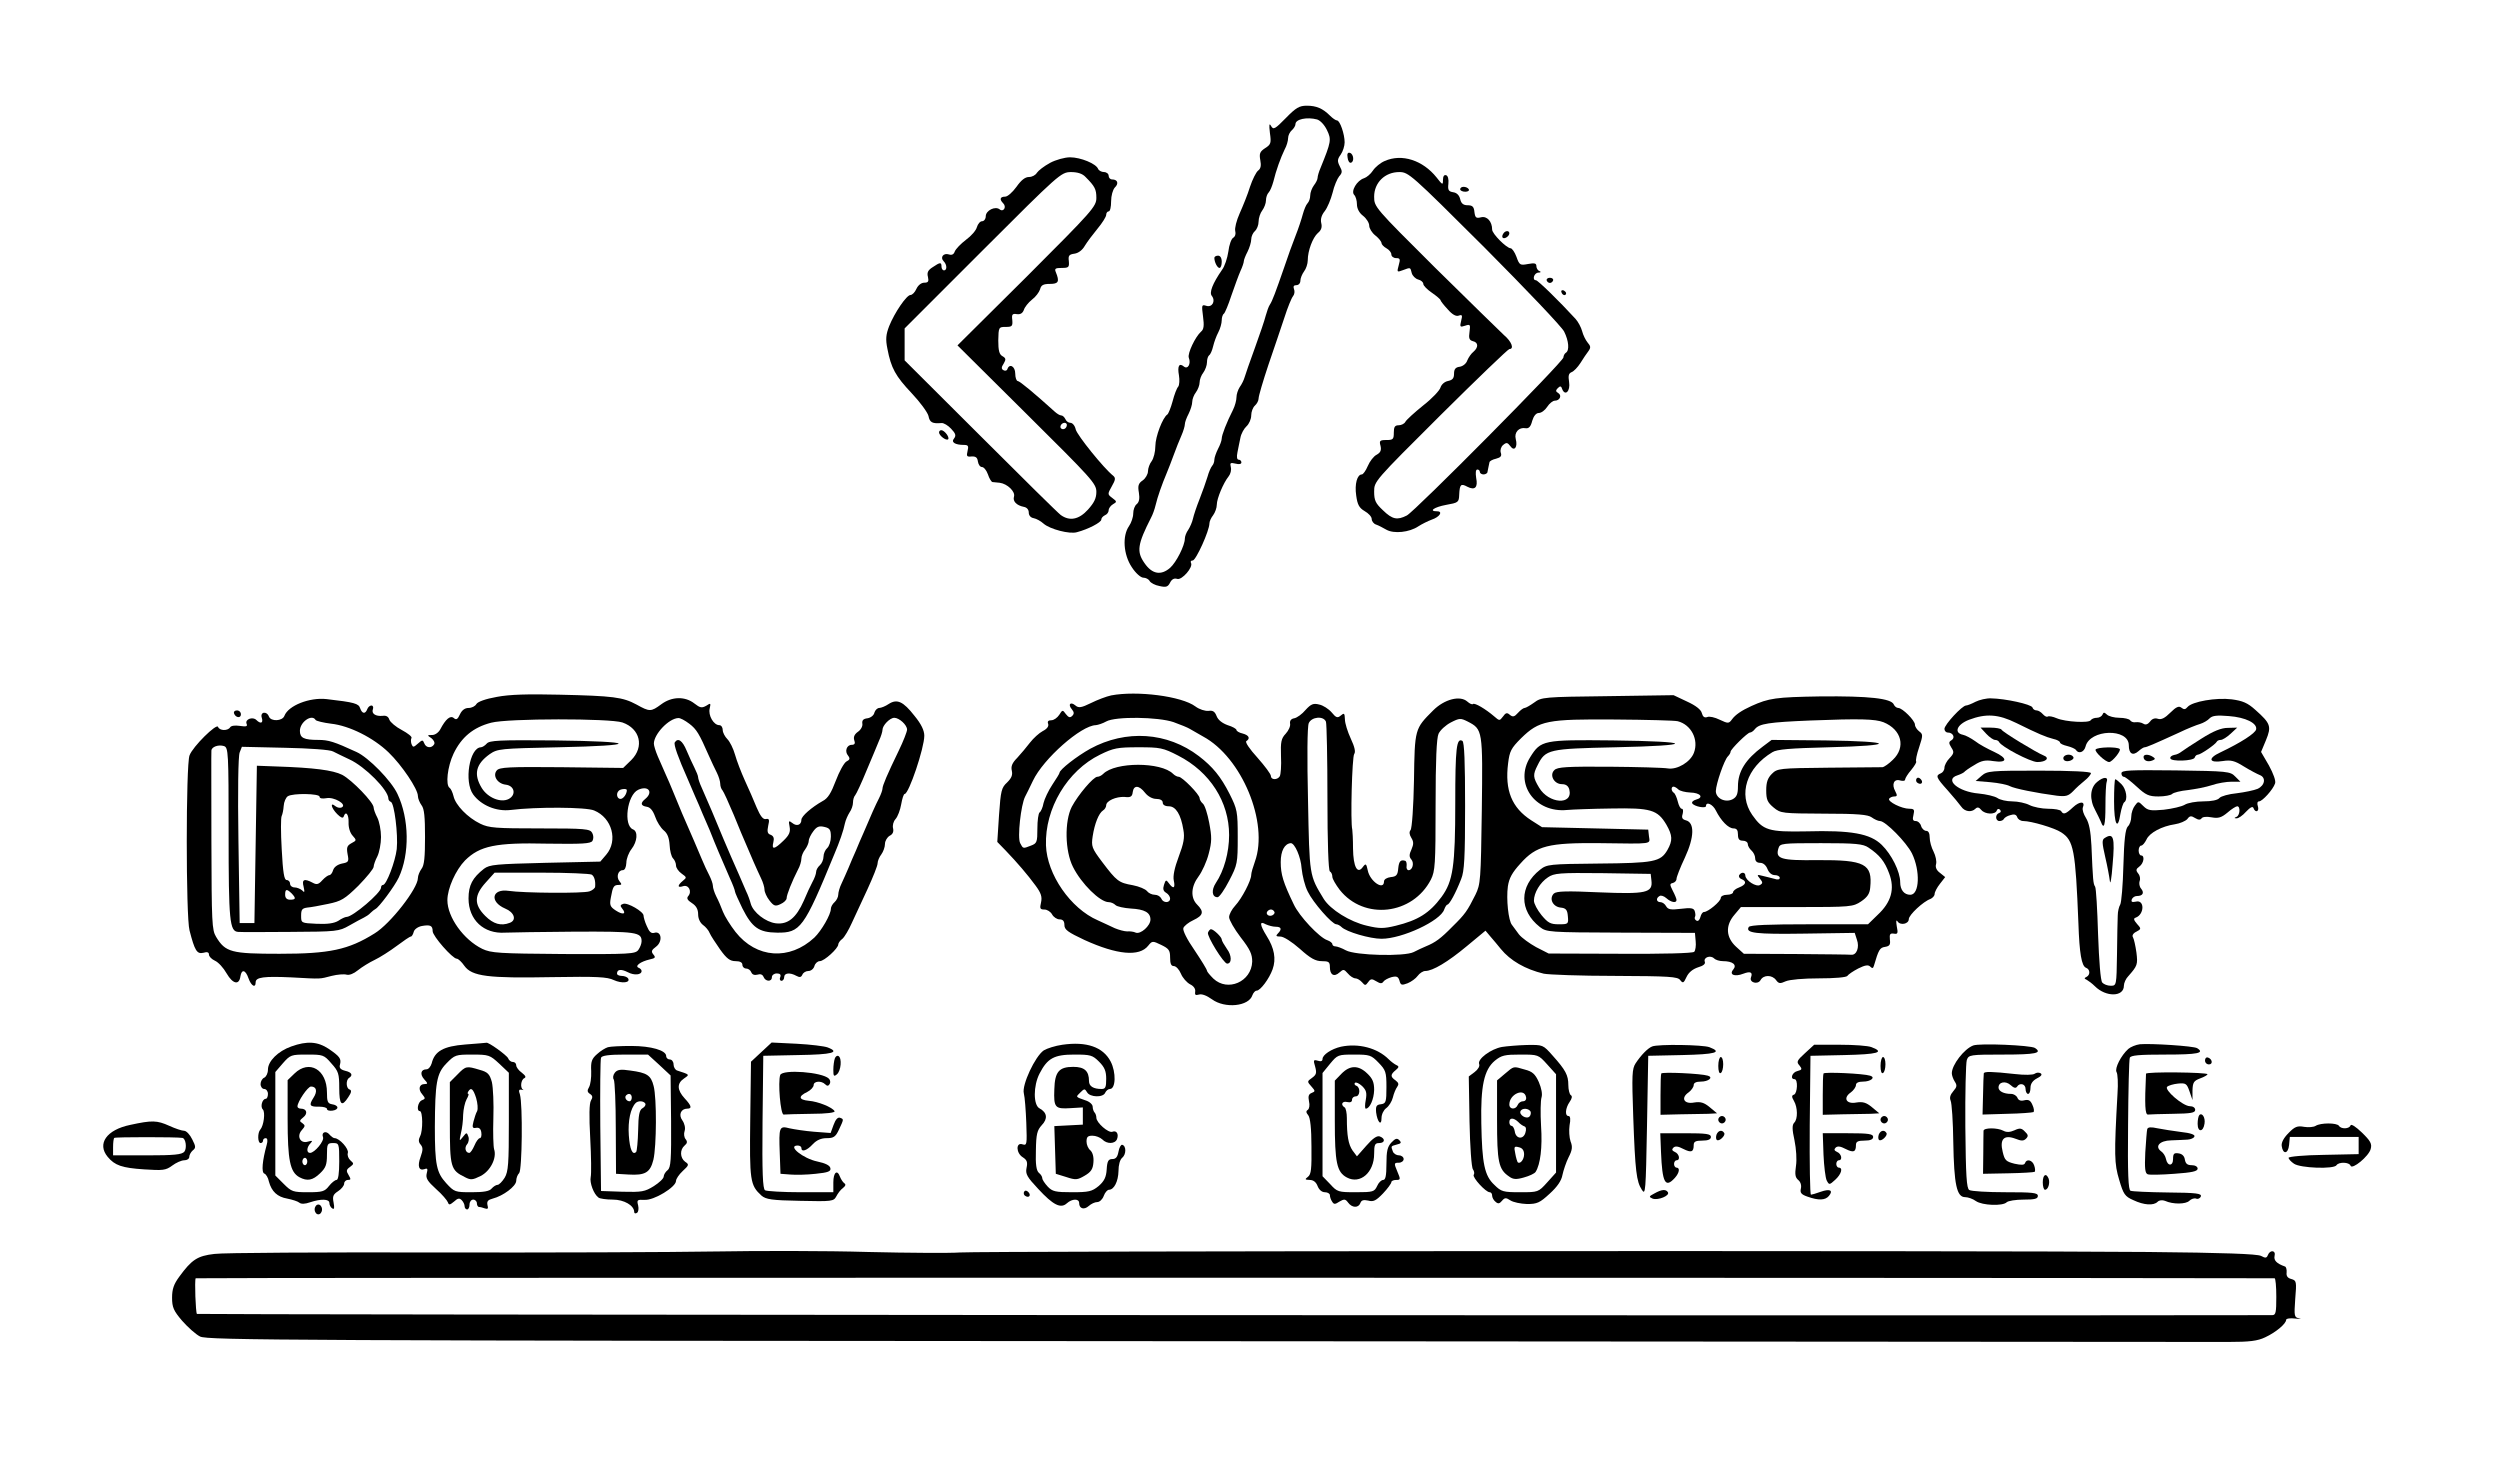 <?xml version="1.0" standalone="no"?>
<!DOCTYPE svg PUBLIC "-//W3C//DTD SVG 20010904//EN"
 "http://www.w3.org/TR/2001/REC-SVG-20010904/DTD/svg10.dtd">
<svg version="1.0" xmlns="http://www.w3.org/2000/svg"
 width="1017pt" height="597pt" viewBox="0 0 1017 597"
 preserveAspectRatio="xMidYMid meet">
<g transform="translate(0,597) scale(0.1,-0.1)"
fill="#000000" stroke="none">
<path d="M5231 5490 c-44 -45 -51 -49 -60 -33 -8 14 -9 7 -5 -28 6 -41 4 -47
-20 -62 -21 -14 -24 -22 -19 -49 4 -21 2 -34 -9 -42 -8 -6 -23 -36 -33 -66 -9
-30 -29 -79 -42 -108 -13 -29 -21 -61 -18 -72 3 -11 0 -22 -8 -27 -8 -4 -17
-30 -20 -56 -4 -27 -15 -61 -26 -75 -38 -55 -53 -93 -41 -106 16 -21 1 -48
-23 -40 -19 6 -19 3 -13 -44 5 -37 3 -52 -8 -61 -23 -20 -56 -89 -50 -106 10
-25 -4 -49 -20 -36 -19 16 -27 2 -20 -36 3 -18 2 -39 -3 -46 -6 -6 -16 -33
-23 -60 -7 -26 -17 -50 -21 -53 -19 -12 -49 -90 -49 -129 0 -23 -7 -50 -15
-61 -8 -10 -15 -29 -15 -41 0 -12 -10 -29 -21 -37 -18 -12 -21 -22 -16 -50 4
-24 1 -39 -9 -47 -8 -6 -14 -23 -14 -38 0 -15 -8 -38 -17 -51 -28 -40 -23
-116 11 -167 16 -25 37 -43 47 -43 10 0 22 -6 26 -14 4 -7 22 -17 40 -20 26
-6 34 -4 43 14 7 14 17 19 29 15 19 -6 66 48 56 65 -3 6 0 10 7 10 13 0 68
121 68 151 0 8 7 23 15 33 8 11 15 30 15 43 0 25 27 89 48 115 8 10 12 26 9
38 -4 17 -2 19 19 14 15 -4 24 -2 24 5 0 6 -5 11 -11 11 -7 0 -9 11 -5 30 3
17 9 43 12 59 3 17 15 38 25 47 10 9 19 29 19 44 0 15 7 33 15 40 8 7 15 20
15 29 0 10 18 71 40 137 22 65 52 152 65 192 13 41 29 80 35 87 6 7 8 20 4 29
-4 11 -1 16 10 16 9 0 16 8 16 18 0 10 7 27 15 38 8 10 15 31 15 45 0 39 20
92 41 111 14 11 18 24 14 40 -4 16 1 33 14 49 11 14 25 48 32 75 6 27 19 57
27 67 13 14 13 21 2 41 -10 20 -10 28 4 47 9 13 16 35 16 50 0 33 -19 89 -31
89 -5 0 -18 9 -28 19 -30 30 -56 41 -95 41 -30 0 -44 -8 -85 -50z m127 -6 c13
-4 30 -22 40 -43 19 -39 17 -48 -26 -154 -7 -16 -12 -34 -12 -40 0 -7 -7 -21
-15 -31 -8 -11 -15 -29 -15 -41 0 -12 -5 -26 -11 -32 -6 -6 -14 -26 -19 -44
-5 -19 -18 -59 -30 -89 -12 -30 -32 -86 -45 -125 -36 -104 -49 -139 -59 -154
-5 -7 -12 -27 -17 -45 -4 -17 -24 -76 -44 -131 -20 -55 -39 -109 -42 -120 -3
-11 -12 -29 -20 -40 -7 -11 -13 -29 -13 -41 0 -12 -6 -35 -14 -51 -26 -51 -46
-103 -46 -117 0 -8 -7 -27 -15 -42 -8 -16 -15 -36 -15 -44 0 -9 -4 -20 -9 -25
-5 -6 -14 -26 -19 -45 -6 -19 -20 -60 -32 -90 -12 -30 -24 -66 -27 -80 -3 -14
-12 -34 -19 -45 -8 -11 -14 -27 -14 -36 0 -28 -35 -97 -60 -119 -37 -32 -73
-26 -104 19 -33 47 -29 76 27 186 6 11 14 33 18 50 8 34 26 85 45 130 7 17 20
50 29 75 9 25 23 60 31 78 8 18 14 39 14 46 0 8 7 27 15 42 8 16 15 38 15 49
0 11 7 29 15 39 8 11 15 29 15 40 0 12 7 30 15 40 8 11 15 30 15 42 0 13 4 25
9 29 5 3 12 19 16 36 4 17 13 42 21 57 8 15 14 37 14 49 0 12 4 24 9 27 4 3
18 36 30 73 13 37 29 82 37 100 8 17 14 35 14 41 0 5 7 23 15 38 8 16 15 39
15 50 0 12 7 27 15 34 8 7 15 24 15 39 0 14 7 35 15 45 8 11 15 29 15 41 0 12
5 26 11 32 6 6 14 26 19 44 11 46 30 98 46 131 8 14 14 35 14 46 0 11 7 25 15
32 8 7 15 18 15 25 0 20 46 30 88 19z"/>
<path d="M5482 5329 c1 -13 8 -23 13 -21 15 3 12 35 -3 40 -9 3 -13 -3 -10
-19z"/>
<path d="M4271 5307 c-24 -13 -47 -31 -53 -40 -5 -9 -19 -17 -32 -17 -16 0
-32 -13 -51 -40 -16 -22 -36 -40 -46 -40 -21 0 -24 -11 -8 -27 15 -15 1 -37
-14 -25 -18 15 -57 -4 -57 -28 0 -11 -7 -20 -15 -20 -8 0 -17 -11 -21 -24 -3
-13 -23 -36 -45 -52 -21 -16 -41 -37 -45 -47 -4 -12 -12 -16 -24 -12 -22 7
-37 -12 -21 -28 14 -14 14 -37 1 -37 -5 0 -10 7 -10 15 0 19 -5 19 -36 -2 -19
-12 -24 -22 -19 -40 4 -18 1 -23 -15 -23 -12 0 -25 -10 -32 -25 -6 -14 -17
-25 -24 -25 -16 0 -65 -72 -87 -127 -13 -34 -15 -53 -7 -92 15 -79 33 -111 99
-181 34 -36 64 -77 68 -92 5 -27 16 -32 53 -29 9 1 27 -10 39 -23 19 -20 21
-28 12 -40 -13 -15 4 -26 41 -26 17 0 19 -5 14 -25 -5 -21 -3 -24 16 -22 17 1
24 -4 26 -20 2 -13 9 -23 17 -23 7 0 18 -13 24 -30 5 -16 14 -30 18 -31 4 0
18 -2 30 -3 31 -4 64 -36 58 -56 -6 -19 10 -36 40 -42 12 -2 20 -11 20 -23 0
-12 8 -21 20 -23 11 -2 29 -12 40 -22 26 -23 107 -44 136 -35 46 12 99 40 99
51 0 7 7 14 15 18 8 3 15 12 15 20 0 8 8 19 18 25 16 9 16 11 -3 25 -20 15
-20 16 -2 48 15 26 16 34 5 43 -37 29 -146 164 -152 188 -3 15 -13 27 -22 27
-8 0 -17 7 -20 15 -4 8 -11 15 -17 15 -6 0 -17 7 -26 15 -83 75 -143 125 -151
125 -5 0 -10 14 -10 30 0 30 -24 43 -32 18 -2 -6 -9 -8 -16 -4 -9 5 -9 12 1
27 10 17 9 22 -5 30 -13 7 -17 23 -17 64 1 54 2 55 30 55 26 0 29 3 27 28 -3
23 0 27 19 24 14 -2 23 4 28 17 3 11 18 30 33 42 15 11 29 30 33 42 4 17 13
22 40 22 35 0 40 9 24 48 -6 14 -2 17 24 17 29 0 31 3 29 28 -3 22 1 27 23 30
15 2 32 14 42 32 9 15 33 47 52 70 19 23 35 48 35 56 0 8 5 14 10 14 6 0 10
18 10 41 0 23 7 47 15 56 17 16 12 33 -11 33 -8 0 -14 7 -14 15 0 8 -9 15 -19
15 -10 0 -21 6 -24 13 -8 21 -71 47 -114 47 -21 0 -58 -10 -82 -23z m145 -57
c38 -38 44 -50 44 -85 0 -35 -16 -53 -282 -319 l-283 -281 282 -280 c264 -262
283 -282 283 -316 0 -26 -9 -44 -34 -72 -37 -41 -75 -48 -111 -22 -11 8 -158
153 -327 322 l-308 307 0 65 0 65 318 318 c311 311 318 317 358 318 27 0 47
-6 60 -20z m-76 -1008 c0 -13 -12 -22 -22 -16 -10 6 -1 24 13 24 5 0 9 -4 9
-8z"/>
<path d="M5633 5315 c-17 -7 -39 -25 -48 -39 -9 -14 -26 -28 -36 -31 -29 -9
-55 -53 -40 -68 6 -6 11 -23 11 -38 0 -17 9 -35 25 -47 14 -11 25 -29 25 -40
0 -11 11 -29 25 -40 14 -11 25 -25 25 -31 0 -5 9 -15 20 -21 11 -6 20 -17 20
-25 0 -8 9 -15 19 -15 17 0 18 -4 11 -29 -8 -29 -7 -29 17 -20 32 12 30 12 36
-12 3 -11 15 -23 26 -26 12 -3 21 -11 21 -18 0 -7 16 -23 35 -36 19 -13 35
-27 35 -30 0 -3 13 -20 29 -37 19 -22 34 -30 45 -26 14 5 16 2 10 -21 -6 -25
-5 -27 16 -20 21 7 22 5 18 -25 -4 -26 -1 -34 14 -38 22 -5 23 -25 2 -43 -9
-7 -20 -23 -25 -35 -4 -13 -18 -24 -31 -26 -17 -2 -23 -10 -23 -28 0 -19 -6
-26 -25 -30 -14 -3 -26 -14 -30 -26 -3 -12 -34 -45 -70 -73 -36 -29 -69 -59
-73 -67 -4 -8 -17 -14 -27 -14 -16 0 -20 -7 -20 -30 0 -27 -3 -30 -30 -30 -27
0 -30 -3 -24 -24 4 -18 0 -27 -16 -36 -12 -6 -28 -27 -36 -46 -8 -19 -19 -34
-24 -34 -19 0 -30 -39 -23 -86 5 -37 12 -50 34 -63 16 -9 29 -23 29 -32 0 -9
8 -20 18 -23 9 -3 28 -13 42 -21 30 -17 93 -11 130 14 14 9 38 21 54 27 33 11
47 34 22 34 -36 0 -12 17 36 26 50 9 53 10 54 42 2 42 7 46 33 32 31 -16 44
-3 36 36 -3 21 -2 34 5 34 5 0 10 -4 10 -10 0 -5 7 -10 15 -10 8 0 16 5 16 10
1 6 3 15 4 20 1 6 3 14 4 19 0 5 13 12 27 15 19 5 24 11 19 25 -3 10 1 24 10
31 13 11 18 10 29 -5 16 -23 31 -4 22 29 -7 27 13 49 40 44 13 -2 21 6 27 30
6 20 16 32 27 32 10 0 25 11 34 25 9 14 23 25 31 25 20 0 30 21 14 31 -11 6
-11 11 -2 20 10 10 14 9 18 -4 12 -30 34 -8 28 29 -4 25 -2 35 10 40 9 3 25
20 36 37 11 18 26 40 33 49 10 14 9 20 -4 35 -8 10 -18 30 -22 46 -4 15 -16
38 -27 50 -65 71 -153 157 -161 157 -16 0 -8 30 10 31 10 0 12 3 5 6 -7 2 -13
12 -13 20 0 12 -7 14 -34 9 -32 -6 -35 -5 -47 29 -7 19 -18 35 -24 35 -17 1
-75 59 -75 76 0 33 -21 56 -45 50 -20 -5 -24 -2 -27 21 -2 22 -8 28 -28 28
-17 0 -26 7 -30 25 -4 16 -14 26 -29 28 -18 3 -22 9 -19 34 2 19 -2 33 -9 35
-8 3 -13 -4 -13 -19 0 -22 -2 -21 -26 10 -56 70 -141 98 -211 67z m406 -352
c169 -170 315 -323 324 -342 19 -38 22 -77 7 -86 -5 -3 -10 -12 -10 -19 0 -17
-604 -626 -637 -643 -39 -20 -59 -16 -97 21 -30 28 -36 40 -36 76 0 42 1 43
270 311 149 148 275 269 280 269 21 0 9 31 -22 57 -17 16 -143 139 -280 274
-246 245 -248 247 -248 289 0 57 44 100 102 100 38 0 47 -8 347 -307z"/>
<path d="M5940 5200 c0 -5 9 -10 21 -10 11 0 17 5 14 10 -3 6 -13 10 -21 10
-8 0 -14 -4 -14 -10z"/>
<path d="M6115 5019 c-4 -6 -5 -13 -2 -16 7 -7 27 6 27 18 0 12 -17 12 -25 -2z"/>
<path d="M4940 4921 c0 -17 12 -41 21 -41 5 0 9 11 9 25 0 16 -6 25 -15 25 -8
0 -15 -4 -15 -9z"/>
<path d="M6292 4829 c2 -6 8 -10 13 -10 5 0 11 4 13 10 2 6 -4 11 -13 11 -9 0
-15 -5 -13 -11z"/>
<path d="M6352 4781 c4 -13 18 -16 19 -4 0 4 -5 9 -11 12 -7 2 -11 -2 -8 -8z"/>
<path d="M3820 4211 c0 -13 29 -35 37 -28 7 8 -15 37 -28 37 -5 0 -9 -4 -9 -9z"/>
<path d="M2021 3135 c-46 -8 -78 -20 -83 -29 -5 -9 -19 -16 -32 -16 -15 0 -27
-9 -35 -26 -9 -20 -15 -24 -25 -15 -14 12 -33 -4 -55 -46 -7 -13 -21 -23 -33
-23 -21 0 -21 -1 -3 -13 10 -8 15 -19 11 -25 -10 -17 -33 -15 -40 4 -6 15 -8
15 -26 -1 -18 -16 -20 -16 -26 -2 -3 9 -3 20 0 25 3 5 -15 19 -39 32 -25 13
-47 32 -51 42 -4 13 -13 18 -27 16 -29 -3 -47 9 -40 27 3 8 0 15 -6 15 -7 0
-14 -7 -17 -15 -8 -21 -21 -19 -29 4 -6 19 -23 24 -136 37 -69 8 -156 -26
-172 -68 -8 -22 -55 -24 -63 -3 -9 24 -37 19 -29 -5 7 -22 -5 -26 -22 -9 -15
15 -47 3 -40 -15 5 -11 -1 -13 -27 -9 -20 3 -36 1 -40 -6 -10 -15 -43 -14 -49
2 -5 16 -103 -80 -116 -116 -15 -38 -15 -658 0 -712 21 -82 30 -97 56 -91 16
5 23 2 23 -7 0 -8 11 -19 24 -25 14 -6 35 -29 48 -52 25 -43 51 -49 56 -12 5
31 21 27 33 -8 11 -31 29 -41 29 -16 0 21 34 25 145 20 127 -7 113 -7 164 6
24 6 51 8 61 5 11 -3 29 4 46 18 16 13 47 32 68 42 21 10 62 36 90 57 28 21
53 38 57 38 4 0 9 8 12 19 2 10 17 21 33 24 34 6 44 2 44 -21 0 -20 81 -112
98 -112 6 0 20 -13 31 -29 31 -43 96 -51 356 -46 184 3 225 1 252 -12 33 -15
69 -11 58 7 -3 5 -15 10 -26 10 -10 0 -19 4 -19 9 0 18 16 20 44 6 26 -14 56
-11 56 5 0 5 -6 11 -12 13 -17 7 7 25 45 34 23 5 25 8 15 20 -10 12 -8 18 11
32 28 21 22 66 -8 56 -12 -3 -20 4 -30 28 -8 17 -13 37 -13 42 1 16 -66 55
-83 48 -12 -4 -13 -8 -4 -19 19 -23 3 -27 -26 -8 -23 15 -26 22 -20 53 8 45
12 51 32 51 13 0 13 3 3 15 -14 17 -6 45 13 45 9 0 14 12 15 30 0 17 10 42 21
56 24 31 27 72 6 80 -40 16 -24 140 21 161 41 19 63 -9 29 -37 -21 -17 -19
-28 6 -32 14 -2 25 -15 34 -40 7 -21 23 -46 35 -56 15 -12 22 -30 24 -60 1
-23 7 -47 14 -54 7 -7 12 -20 12 -29 0 -9 10 -24 23 -33 21 -15 21 -16 5 -29
-23 -19 -23 -30 1 -22 22 7 37 -21 21 -40 -8 -9 -4 -17 15 -29 17 -11 25 -25
25 -46 0 -17 8 -34 20 -43 10 -7 23 -22 27 -33 4 -10 24 -40 42 -66 27 -38 41
-48 63 -48 18 0 28 -5 28 -15 0 -8 7 -15 15 -15 9 0 18 -7 21 -15 4 -10 13
-13 25 -10 12 4 21 1 25 -9 8 -20 34 -21 34 -1 0 8 9 15 20 15 13 0 18 -5 14
-15 -4 -8 -1 -15 5 -15 6 0 11 7 11 15 0 17 23 20 50 5 13 -7 19 -6 24 5 3 8
14 15 25 15 10 0 21 9 24 20 3 11 13 20 22 20 18 0 75 52 75 68 0 5 7 16 17
23 9 8 26 37 38 64 13 28 41 89 64 138 22 48 41 95 41 105 0 9 7 26 15 36 8
11 15 30 15 43 0 12 9 27 19 33 13 6 17 17 14 30 -3 12 1 28 10 38 9 10 19 37
23 60 4 23 10 42 14 42 17 0 80 187 80 237 0 21 -12 47 -40 81 -46 59 -71 70
-105 48 -13 -9 -31 -16 -38 -16 -8 0 -17 -9 -20 -19 -2 -11 -15 -21 -28 -23
-17 -2 -23 -8 -21 -22 2 -10 -6 -25 -18 -33 -14 -10 -19 -21 -15 -34 5 -13 2
-19 -10 -19 -21 0 -30 -27 -15 -44 9 -12 7 -17 -7 -24 -10 -6 -29 -41 -43 -78
-19 -50 -32 -72 -54 -83 -44 -25 -86 -61 -86 -76 0 -21 -19 -28 -37 -13 -14
11 -16 10 -11 -15 4 -21 -1 -34 -25 -57 -37 -36 -49 -38 -41 -6 4 16 1 25 -11
30 -13 4 -15 13 -10 37 6 25 4 30 -10 27 -11 -2 -22 12 -37 47 -11 28 -33 77
-48 110 -15 33 -33 80 -40 105 -7 25 -21 53 -31 63 -10 10 -19 27 -19 37 0 11
-6 20 -14 20 -23 0 -46 40 -39 68 5 22 4 23 -14 11 -18 -10 -25 -9 -48 9 -38
30 -92 29 -135 -3 -42 -31 -47 -31 -101 -1 -56 30 -93 35 -314 40 -127 3 -202
1 -254 -9z m-737 -94 c3 -4 31 -11 63 -15 74 -8 172 -57 234 -117 54 -52 119
-149 119 -177 0 -10 7 -27 15 -38 11 -14 14 -48 14 -129 0 -81 -3 -115 -14
-129 -8 -11 -15 -28 -15 -38 0 -42 -112 -186 -176 -225 -107 -67 -184 -83
-387 -83 -196 0 -220 6 -258 69 -17 28 -18 57 -19 388 0 197 -1 363 0 369 0
16 29 26 51 19 18 -6 19 -24 19 -355 0 -358 4 -399 39 -401 9 -1 104 -1 212 0
189 1 198 2 240 26 24 14 51 28 59 32 8 4 21 12 27 19 7 7 16 14 20 16 14 6
78 92 95 128 45 96 43 239 -5 340 -25 54 -118 149 -167 171 -91 42 -114 49
-155 49 -59 0 -75 8 -75 37 0 36 49 70 64 44z m1248 -10 c72 -25 90 -99 36
-153 l-33 -32 -251 3 c-214 2 -252 0 -263 -13 -18 -21 2 -54 36 -58 36 -4 44
-41 13 -58 -32 -17 -85 4 -110 44 -34 56 -25 97 32 138 32 22 42 23 278 28
336 7 326 24 -16 28 -224 2 -263 0 -274 -13 -7 -8 -18 -15 -24 -15 -46 -2 -69
-140 -31 -192 32 -44 94 -70 152 -63 104 13 308 12 340 -2 73 -30 98 -123 49
-180 l-24 -28 -224 -5 c-201 -5 -226 -7 -249 -24 -47 -37 -63 -67 -63 -121 0
-87 62 -145 149 -139 22 1 149 3 283 4 251 1 272 -2 272 -39 0 -10 -6 -25 -13
-35 -12 -17 -34 -18 -304 -17 -265 2 -295 4 -331 21 -76 37 -142 129 -142 198
0 48 34 123 72 162 60 59 124 73 335 68 143 -2 175 0 183 11 5 9 5 22 -1 33
-9 16 -27 18 -212 18 -181 0 -208 2 -243 19 -52 25 -101 76 -109 112 -4 16
-11 31 -16 34 -17 11 -9 86 16 139 32 67 80 107 153 126 68 18 484 18 534 1z
m272 -5 c30 -23 40 -40 80 -131 10 -22 24 -53 32 -68 8 -16 14 -36 14 -46 0
-9 4 -21 9 -26 5 -6 25 -50 46 -100 20 -49 43 -105 51 -122 8 -18 21 -50 30
-70 9 -21 23 -51 30 -66 8 -16 14 -37 14 -46 0 -10 9 -30 20 -44 18 -23 24
-25 45 -15 14 6 25 17 25 24 0 14 22 69 46 116 8 14 14 34 14 45 0 10 7 27 15
37 8 11 15 27 15 35 0 9 9 27 19 40 14 19 24 22 45 17 22 -5 26 -12 26 -40 0
-18 -7 -39 -15 -46 -8 -7 -15 -23 -15 -35 0 -12 -7 -28 -15 -35 -8 -7 -15 -19
-15 -27 0 -8 -7 -27 -15 -41 -8 -15 -24 -49 -35 -76 -31 -70 -65 -98 -114 -92
-41 5 -92 44 -102 80 -3 12 -11 35 -19 51 -7 17 -20 46 -28 65 -8 19 -23 53
-33 75 -9 22 -23 54 -30 70 -26 64 -71 170 -90 212 -8 17 -14 36 -14 41 0 6
-7 23 -15 39 -8 15 -22 47 -32 70 -17 41 -35 53 -48 33 -5 -9 13 -60 53 -150
8 -19 22 -51 30 -70 9 -19 22 -51 30 -70 9 -19 21 -50 29 -67 28 -71 41 -100
82 -195 12 -26 21 -50 21 -55 0 -4 14 -35 30 -68 40 -79 67 -98 141 -99 95 -1
109 17 233 319 21 49 38 98 43 125 3 14 12 34 19 45 8 11 14 29 14 40 0 12 4
25 9 30 5 6 26 51 46 100 21 50 44 104 51 122 8 17 14 37 14 44 0 18 30 49 48
49 20 0 52 -29 52 -48 0 -8 -15 -47 -34 -86 -47 -97 -66 -142 -66 -154 0 -6
-6 -23 -14 -39 -14 -27 -34 -72 -64 -143 -9 -19 -22 -51 -30 -70 -9 -19 -22
-51 -30 -70 -8 -19 -21 -48 -28 -63 -8 -16 -14 -37 -14 -47 0 -9 -7 -23 -15
-30 -8 -7 -15 -19 -15 -27 0 -23 -38 -89 -67 -117 -101 -94 -236 -85 -321 23
-21 27 -44 64 -51 82 -7 19 -19 47 -27 62 -8 16 -14 35 -14 44 0 8 -7 27 -14
41 -8 15 -22 45 -31 67 -9 22 -23 55 -31 73 -43 97 -59 136 -88 207 -7 17 -19
46 -28 65 -8 19 -23 52 -32 73 -9 21 -16 44 -16 52 0 38 60 102 99 104 8 1 28
-10 45 -23z m-1449 -113 c11 -6 41 -20 66 -32 64 -29 159 -125 159 -160 0 -5
4 -11 10 -13 14 -5 30 -132 24 -192 -6 -51 -42 -146 -56 -146 -5 0 -8 -5 -8
-11 0 -21 -115 -119 -140 -119 -6 0 -21 -7 -34 -16 -17 -10 -43 -14 -88 -12
-63 3 -63 3 -63 33 0 25 4 30 25 33 14 1 52 8 85 15 53 11 67 19 123 74 34 35
62 69 62 77 0 7 7 27 15 42 8 16 15 52 15 79 0 28 -7 63 -15 79 -8 15 -15 34
-15 41 0 21 -88 112 -128 133 -38 19 -115 29 -267 34 l-80 3 -5 -320 -5 -320
-30 0 -30 0 -5 335 c-3 203 -1 344 5 359 l9 23 176 -4 c99 -2 184 -8 195 -15z
m1195 -157 c0 -16 -14 -36 -26 -36 -14 0 -19 22 -7 33 7 8 33 10 33 3z m-1250
-27 c0 -7 11 -9 28 -6 31 6 84 -25 63 -37 -7 -4 -18 -2 -26 4 -24 20 -18 -7 7
-32 14 -14 23 -18 26 -10 8 25 21 10 20 -23 -1 -21 6 -43 16 -54 17 -19 17
-20 -4 -31 -18 -10 -21 -17 -16 -45 6 -30 4 -33 -23 -38 -18 -4 -32 -14 -36
-27 -3 -11 -10 -20 -15 -20 -5 0 -18 -9 -29 -21 -15 -17 -23 -19 -39 -10 -34
18 -45 14 -37 -16 5 -23 4 -26 -6 -15 -7 6 -21 12 -31 12 -10 0 -18 7 -18 15
0 8 -6 15 -14 15 -10 0 -15 30 -20 125 -4 69 -4 130 0 136 3 6 7 24 8 40 1 17
9 35 17 40 21 13 129 11 129 -2z m1107 -317 c11 -7 16 -26 14 -49 0 -6 -11
-15 -23 -19 -25 -9 -270 -7 -329 2 -68 10 -79 -44 -14 -72 37 -15 48 -47 19
-58 -36 -14 -67 -5 -100 28 -46 46 -46 83 2 136 l36 40 192 0 c105 0 196 -4
203 -8z m-1221 -76 c19 -20 18 -26 -6 -26 -13 0 -20 7 -20 20 0 24 6 25 26 6z"/>
<path d="M4520 3141 c-19 -4 -56 -18 -82 -31 -39 -19 -50 -21 -63 -10 -20 17
-32 5 -15 -15 10 -12 10 -19 2 -27 -9 -9 -15 -7 -26 7 -13 18 -14 18 -27 -3
-8 -12 -22 -22 -32 -22 -13 0 -17 -5 -13 -15 3 -9 -4 -20 -22 -29 -15 -8 -38
-29 -52 -47 -14 -18 -37 -46 -52 -62 -21 -21 -26 -35 -22 -52 4 -18 -1 -30
-19 -48 -23 -21 -26 -33 -33 -133 l-7 -109 34 -35 c47 -49 89 -98 122 -143 22
-30 27 -45 22 -68 -6 -25 -4 -29 14 -29 11 0 25 -9 31 -20 6 -11 20 -20 30
-20 14 0 20 -7 20 -23 0 -19 14 -29 82 -61 132 -60 223 -69 259 -23 16 20 18
20 53 3 31 -15 36 -22 36 -51 0 -25 4 -35 15 -35 9 0 22 -14 29 -31 7 -17 24
-36 37 -43 15 -7 23 -19 21 -30 -2 -13 1 -16 15 -12 12 4 32 -4 53 -19 53 -39
151 -29 165 17 4 10 11 18 17 18 15 0 51 48 65 87 15 42 7 86 -24 135 -29 47
-30 63 -4 48 11 -5 29 -10 40 -10 24 0 27 -10 9 -28 -9 -9 -7 -12 11 -12 13 0
46 -21 79 -50 43 -39 64 -50 89 -50 28 0 33 -3 33 -24 0 -32 17 -42 39 -22 16
14 18 14 34 -4 9 -11 23 -20 31 -20 7 0 19 -7 27 -16 12 -14 14 -14 25 1 10
14 15 14 33 3 16 -10 23 -10 29 -1 4 6 19 14 33 18 21 5 27 2 32 -14 5 -19 9
-20 33 -11 15 6 34 20 41 30 8 11 22 20 31 20 30 0 91 36 169 101 l76 63 21
-25 c12 -13 30 -36 41 -49 39 -48 100 -83 175 -101 19 -4 149 -9 289 -9 222
-1 256 -3 266 -17 11 -14 14 -13 26 13 9 19 26 32 47 39 21 6 31 14 27 23 -6
17 23 28 38 13 6 -6 22 -11 36 -11 40 0 58 -15 42 -34 -18 -21 5 -31 41 -17
29 11 39 6 31 -15 -8 -21 28 -31 39 -11 12 22 47 22 63 0 11 -15 17 -15 39 -5
16 7 72 12 136 12 63 0 111 4 115 10 4 6 23 19 44 30 28 14 41 16 49 8 8 -8
12 -8 15 3 19 65 24 74 45 77 19 3 23 9 20 30 -2 22 1 26 16 24 16 -3 18 1 12
30 -3 20 -3 28 3 20 11 -18 46 -11 46 9 0 17 59 72 88 82 9 4 17 13 17 20 0 8
10 27 22 42 l21 27 -21 17 c-14 10 -20 23 -16 36 3 11 -2 34 -10 50 -9 17 -16
42 -16 58 0 17 -5 27 -14 27 -8 0 -18 9 -21 20 -3 11 -13 20 -22 20 -11 0 -14
6 -9 25 5 21 3 25 -17 25 -31 0 -89 29 -82 41 4 5 13 9 21 9 12 0 13 4 4 21
-16 29 -5 52 20 44 11 -3 20 -2 20 4 0 5 11 23 25 39 13 16 22 31 20 34 -3 3
2 29 12 58 16 49 16 53 0 65 -9 7 -17 19 -17 27 0 17 -51 68 -68 68 -7 0 -15
7 -18 14 -10 25 -102 35 -299 33 -182 -3 -209 -7 -280 -39 -40 -18 -66 -36
-79 -54 -13 -18 -16 -18 -50 -2 -20 10 -43 15 -51 11 -11 -4 -18 1 -22 16 -3
14 -25 31 -60 47 l-55 26 -268 -4 c-259 -3 -270 -4 -299 -26 -17 -12 -34 -22
-39 -22 -5 0 -17 -9 -27 -20 -14 -16 -21 -18 -33 -8 -11 10 -17 9 -28 -7 -14
-18 -14 -18 -36 1 -35 30 -79 56 -86 50 -3 -3 -13 1 -23 10 -29 26 -93 10
-139 -36 -75 -75 -75 -74 -78 -285 -2 -104 -8 -195 -14 -202 -6 -7 -5 -18 3
-31 10 -16 10 -26 1 -47 -10 -21 -10 -31 -1 -41 13 -15 5 -44 -11 -44 -6 0
-10 8 -8 18 1 9 -1 18 -5 20 -19 6 -26 -1 -29 -30 -2 -28 -8 -34 -30 -36 -16
-2 -28 -9 -28 -18 0 -38 -57 0 -66 45 -6 28 -8 30 -20 14 -22 -31 -39 0 -40
75 0 37 -2 72 -3 77 -8 29 -1 298 8 308 6 8 2 28 -14 62 -13 28 -24 63 -24 79
-1 25 -3 27 -17 15 -13 -11 -19 -9 -37 13 -12 14 -35 29 -51 32 -23 6 -33 2
-55 -22 -14 -17 -35 -32 -46 -34 -13 -2 -19 -10 -17 -22 2 -10 -6 -28 -18 -41
-18 -19 -21 -33 -19 -91 2 -39 -1 -75 -5 -82 -10 -16 -36 -15 -36 1 0 8 -25
41 -55 75 -31 34 -51 63 -45 67 17 11 11 24 -15 31 -14 3 -25 10 -25 14 0 5
-16 14 -36 20 -22 8 -39 21 -45 37 -7 18 -15 24 -33 21 -14 -1 -37 6 -53 18
-56 42 -238 65 -343 45z m255 -109 c28 -10 57 -22 65 -27 8 -5 33 -19 54 -31
158 -85 268 -351 211 -509 -8 -22 -15 -46 -15 -54 0 -23 -38 -96 -65 -125 -14
-15 -25 -36 -25 -47 0 -11 21 -48 47 -82 39 -50 47 -69 47 -99 -3 -82 -100
-124 -158 -69 -14 14 -26 28 -26 32 0 5 -23 42 -51 84 -30 43 -49 81 -45 90 3
8 21 23 41 32 40 19 44 34 15 63 -28 28 -25 74 6 115 14 19 33 60 41 92 13 49
13 68 2 126 -7 37 -18 72 -26 78 -7 6 -13 16 -13 22 0 15 -71 87 -85 87 -6 0
-16 5 -23 12 -49 49 -235 49 -284 0 -7 -7 -17 -12 -24 -12 -16 0 -78 -73 -104
-122 -30 -59 -28 -180 5 -245 34 -68 110 -143 145 -143 9 0 21 -5 28 -12 6 -6
34 -12 62 -14 56 -3 80 -16 80 -45 0 -25 -40 -61 -60 -53 -8 4 -24 6 -35 5
-11 0 -33 6 -50 13 -16 8 -48 22 -69 32 -111 48 -207 187 -211 305 -5 150 87
304 220 369 55 27 71 30 156 30 88 0 100 -2 162 -34 129 -66 207 -188 207
-323 0 -71 -21 -146 -54 -195 -19 -29 -16 -58 7 -58 7 0 28 30 47 67 34 65 35
72 35 178 0 104 -2 113 -33 175 -36 71 -69 111 -125 154 -128 98 -297 109
-442 30 -54 -30 -125 -85 -125 -98 0 -3 -13 -24 -29 -48 -16 -24 -32 -58 -36
-75 -3 -18 -11 -35 -16 -38 -5 -4 -9 -33 -9 -66 0 -55 -2 -60 -26 -69 -33 -13
-32 -13 -44 10 -12 22 3 156 20 189 5 9 19 38 32 65 42 89 196 225 256 226 9
1 28 7 42 15 37 21 211 19 275 -3z m619 2 c3 -9 6 -148 6 -309 0 -185 4 -296
10 -300 6 -3 10 -13 10 -22 0 -8 14 -32 30 -53 99 -125 297 -102 371 42 17 34
19 61 19 302 0 185 4 273 12 291 7 15 29 35 50 46 35 18 40 18 68 4 62 -32 62
-34 58 -362 -4 -284 -5 -300 -26 -343 -33 -66 -42 -79 -93 -129 -49 -50 -70
-65 -109 -81 -14 -6 -36 -16 -49 -23 -37 -19 -238 -14 -276 7 -16 9 -36 16
-42 16 -7 0 -13 4 -13 9 0 5 -9 12 -20 16 -32 10 -115 98 -137 146 -43 89 -53
122 -53 172 0 46 16 75 41 77 16 0 41 -56 44 -103 3 -29 13 -71 25 -94 21 -44
99 -133 116 -133 5 0 15 -5 21 -11 20 -20 116 -48 163 -48 84 0 240 73 255
119 4 11 10 20 13 20 8 0 34 47 56 104 13 31 16 87 16 297 0 178 -3 260 -11
265 -24 14 -29 -29 -29 -253 0 -256 -9 -318 -56 -382 -49 -66 -96 -95 -186
-117 -49 -12 -67 -12 -117 0 -70 16 -149 66 -176 109 -59 97 -58 91 -64 402
-4 171 -3 299 3 313 11 26 60 31 70 6z m1431 2 c55 -14 86 -75 66 -128 -14
-38 -68 -70 -106 -64 -16 3 -124 6 -239 7 -172 1 -211 -1 -223 -14 -21 -20 -1
-57 31 -57 16 0 26 -7 30 -22 16 -65 -84 -58 -123 8 -25 42 -26 52 -6 91 32
65 45 67 315 73 330 7 324 24 -10 28 -282 3 -292 1 -335 -68 -67 -106 18 -228
150 -215 22 2 103 5 180 6 160 3 188 -5 224 -66 25 -44 26 -64 4 -103 -28 -48
-54 -53 -281 -55 -200 -2 -209 -3 -237 -25 -85 -67 -86 -166 -1 -233 27 -21
36 -22 329 -23 l302 -1 3 -34 c2 -18 -1 -38 -6 -43 -6 -6 -127 -9 -301 -8
l-291 1 -51 26 c-27 15 -59 38 -70 52 -10 14 -23 31 -28 38 -15 17 -24 106
-17 157 5 34 18 57 51 93 65 73 114 85 324 83 220 -3 203 -5 199 28 l-3 27
-216 5 -216 5 -44 28 c-79 51 -108 122 -94 232 6 49 12 61 53 102 74 72 105
78 382 76 129 -1 244 -4 255 -7z m837 -4 c74 -30 92 -102 38 -153 -16 -16 -35
-29 -42 -30 -7 0 -106 -1 -220 -2 -201 -2 -208 -3 -230 -25 -17 -17 -23 -34
-23 -67 0 -38 5 -49 30 -70 29 -24 35 -24 205 -25 138 0 179 -4 194 -15 11 -8
26 -15 34 -15 22 0 107 -86 130 -132 34 -70 31 -168 -7 -168 -25 0 -41 20 -41
51 0 43 -35 113 -75 152 -47 46 -124 60 -307 55 -153 -3 -176 4 -220 67 -58
84 -23 192 82 255 19 12 72 16 228 20 279 7 272 24 -12 28 l-219 2 -36 -27
c-70 -52 -101 -101 -101 -162 0 -31 -5 -43 -21 -52 -30 -16 -69 3 -69 33 1 30
34 126 49 141 6 6 11 14 11 19 0 10 69 78 79 78 5 0 14 6 20 14 18 22 55 28
226 35 203 8 263 6 297 -7z m-3004 -287 c12 -15 30 -25 46 -25 16 0 26 -6 26
-15 0 -9 9 -15 25 -15 28 0 49 -33 59 -96 6 -31 1 -56 -19 -109 -17 -45 -24
-79 -20 -97 7 -32 -2 -36 -20 -11 -11 15 -13 15 -20 -7 -5 -16 -3 -25 9 -32 9
-5 16 -16 16 -23 0 -20 -29 -19 -36 0 -4 8 -15 15 -26 15 -12 0 -26 7 -32 15
-6 8 -32 19 -58 24 -57 10 -65 16 -124 94 -43 57 -45 64 -39 105 8 52 25 94
42 105 7 4 13 14 13 21 0 18 40 36 75 34 24 -3 31 1 33 20 4 29 26 28 50 -3z
m2169 14 c7 -7 29 -12 49 -13 41 -1 57 -20 23 -29 -11 -3 -18 -10 -15 -15 8
-13 56 -22 56 -11 0 20 28 7 40 -18 21 -42 51 -73 72 -73 13 0 18 -7 18 -25 0
-18 5 -25 20 -25 11 0 20 -6 20 -14 0 -7 7 -19 15 -26 8 -7 15 -21 15 -31 0
-12 7 -19 20 -19 13 0 24 -10 30 -25 6 -15 17 -25 30 -25 11 0 20 -5 20 -11 0
-7 -8 -9 -22 -4 -13 3 -34 9 -48 12 -23 6 -24 5 -11 -11 12 -15 13 -19 1 -26
-15 -10 -59 18 -60 38 0 14 -16 16 -25 2 -3 -6 1 -13 9 -16 23 -9 19 -23 -9
-34 -14 -5 -25 -14 -25 -20 0 -5 -11 -10 -25 -10 -14 0 -25 -6 -25 -13 0 -14
-52 -57 -68 -57 -6 0 -12 -9 -15 -21 -3 -12 -10 -18 -16 -14 -6 3 -9 10 -6 15
3 4 2 15 -1 24 -4 12 -16 14 -56 9 -41 -5 -52 -3 -60 10 -5 10 -16 17 -23 17
-17 0 -20 16 -4 25 5 4 18 0 28 -9 19 -17 41 -21 41 -7 0 5 -7 22 -15 37 -13
26 -13 29 0 32 8 2 15 9 15 17 0 7 15 46 34 86 39 84 40 143 4 152 -15 4 -18
11 -13 26 3 12 2 21 -4 21 -5 0 -12 13 -16 30 -4 16 -11 32 -16 35 -11 7 -12
25 -1 25 4 0 13 -5 19 -11z m774 -237 c45 -30 66 -56 84 -105 24 -63 9 -117
-47 -169 l-39 -38 -239 0 c-164 0 -241 -3 -246 -11 -15 -25 28 -30 226 -27
l205 3 9 -28 c11 -30 -1 -63 -23 -61 -6 1 -107 2 -224 3 l-213 1 -32 29 c-41
38 -44 86 -6 130 l26 31 227 0 c221 0 229 1 262 23 25 17 35 31 37 56 10 97
-22 113 -213 112 -152 -2 -174 5 -160 49 6 19 14 20 173 20 142 0 171 -3 193
-18z m-883 -134 c6 -50 -21 -56 -213 -48 -131 6 -173 5 -184 -5 -20 -20 -5
-53 27 -57 22 -2 28 -9 30 -35 3 -32 2 -33 -37 -33 -34 0 -44 6 -70 37 -17 21
-31 47 -31 59 0 32 25 74 57 95 25 17 46 19 223 17 l195 -3 3 -27z m-1534
-127 c3 -5 -1 -11 -9 -15 -15 -6 -29 7 -18 18 9 9 21 8 27 -3z"/>
<path d="M4914 2176 c-5 -14 64 -126 78 -126 20 0 19 34 -1 60 -11 16 -21 33
-21 38 0 10 -33 42 -44 42 -3 0 -9 -6 -12 -14z"/>
<path d="M8036 3115 c-15 -8 -33 -15 -38 -15 -16 0 -88 -78 -88 -95 0 -8 6
-15 14 -15 21 0 31 -21 15 -31 -12 -7 -12 -12 -1 -30 12 -18 11 -24 -7 -43
-12 -12 -21 -30 -21 -39 0 -10 -7 -20 -15 -23 -22 -9 -19 -17 28 -69 23 -26
48 -56 55 -66 14 -21 42 -25 58 -9 8 8 15 6 24 -5 15 -18 57 -20 63 -2 2 7 8
8 13 3 5 -5 4 -11 -3 -13 -18 -6 -16 -33 1 -33 8 0 16 4 18 9 2 4 13 12 26 15
15 5 24 3 28 -8 3 -9 14 -16 25 -16 32 0 127 -28 154 -46 51 -33 58 -71 70
-370 4 -123 13 -174 31 -181 17 -6 18 -29 2 -37 -10 -5 -10 -7 1 -12 7 -4 22
-15 33 -26 45 -45 118 -44 118 2 0 11 8 29 18 39 37 42 39 47 33 96 -4 28 -10
55 -14 62 -5 7 1 17 14 23 20 11 20 12 2 32 -13 15 -15 22 -5 25 36 13 37 75
0 65 -15 -3 -19 -1 -16 9 3 8 12 14 21 14 24 0 31 13 17 30 -7 8 -9 22 -6 31
4 9 1 23 -6 31 -10 12 -9 18 5 28 18 13 23 45 7 45 -5 0 -10 9 -10 20 0 11 5
20 10 20 6 0 15 11 22 25 12 27 62 54 116 62 20 3 43 13 50 21 10 14 16 14 32
4 13 -8 21 -8 26 -1 4 6 20 8 41 4 27 -5 40 -1 64 19 17 15 35 26 40 26 14 0
11 -38 -3 -43 -10 -4 -10 -6 0 -6 7 -1 25 11 39 27 17 18 27 23 30 15 8 -22
25 -14 18 7 -4 12 -2 20 5 20 13 0 57 48 65 73 4 10 -7 40 -25 73 l-32 55 20
48 c23 56 19 68 -43 123 -32 29 -52 37 -96 43 -64 8 -161 -9 -180 -31 -9 -11
-15 -11 -25 -3 -10 8 -21 4 -45 -20 -22 -22 -37 -30 -51 -25 -12 4 -24 0 -32
-12 -9 -11 -18 -14 -27 -8 -8 5 -21 7 -31 6 -9 -2 -19 2 -23 8 -3 5 -23 10
-44 10 -20 0 -43 6 -50 13 -11 10 -14 10 -18 0 -3 -7 -13 -13 -23 -13 -10 0
-21 -4 -25 -10 -7 -12 -102 -7 -138 8 -16 7 -32 10 -37 7 -4 -3 -13 2 -20 10
-7 8 -18 15 -25 15 -8 0 -15 5 -17 12 -5 13 -110 36 -168 37 -19 1 -48 -6 -64
-14z m166 -86 c91 -45 120 -57 151 -65 15 -3 27 -10 27 -14 0 -5 13 -11 30
-15 16 -4 32 -11 35 -16 11 -17 33 -9 39 14 17 71 176 76 176 5 0 -34 16 -44
39 -24 10 9 21 16 25 16 8 0 36 12 141 60 33 16 71 31 85 35 13 4 31 14 39 23
11 11 30 13 78 9 68 -5 116 -29 111 -54 -3 -16 -62 -54 -146 -94 -52 -24 -46
-44 10 -35 33 5 48 2 86 -22 26 -16 55 -31 65 -35 26 -10 21 -42 -9 -56 -14
-6 -53 -14 -85 -18 -32 -3 -64 -12 -70 -19 -7 -9 -32 -14 -66 -14 -29 0 -64
-6 -76 -14 -12 -7 -50 -16 -85 -20 -54 -5 -65 -3 -83 15 -20 20 -21 20 -34 2
-8 -10 -15 -30 -15 -45 0 -15 -6 -33 -14 -40 -10 -11 -15 -53 -18 -159 -2 -79
-8 -151 -13 -159 -5 -8 -10 -28 -10 -45 -1 -16 -2 -87 -3 -157 -2 -128 -2
-128 -26 -128 -13 0 -28 6 -34 13 -7 8 -13 87 -17 196 -3 101 -8 188 -12 194
-8 12 -9 25 -15 167 -3 60 -10 93 -22 112 -10 16 -16 34 -13 43 11 26 -12 27
-40 1 -30 -28 -39 -31 -48 -16 -3 6 -27 10 -53 10 -26 0 -60 7 -76 15 -15 8
-47 15 -70 15 -23 0 -50 6 -61 14 -11 7 -45 15 -76 18 -83 7 -141 57 -86 74
12 4 24 10 27 13 3 4 21 17 42 29 28 18 45 21 76 16 59 -9 61 11 5 37 -26 12
-62 31 -78 44 -17 12 -39 24 -50 26 -38 8 -24 42 25 61 69 26 119 23 192 -13z"/>
<path d="M8080 2985 c13 -14 29 -25 36 -25 7 0 14 -4 16 -8 8 -19 128 -82 156
-82 36 0 52 17 25 27 -28 11 -168 96 -171 105 -2 4 -22 8 -45 8 l-40 0 23 -25z"/>
<path d="M8955 2965 c-38 -24 -75 -48 -81 -53 -6 -5 -19 -12 -29 -13 -10 -2
-18 -8 -16 -14 2 -14 94 -11 99 3 2 7 8 12 13 12 11 0 72 42 77 53 2 4 9 7 16
7 7 0 25 11 40 25 l27 25 -38 -1 c-27 0 -59 -13 -108 -44z"/>
<path d="M8525 2921 c-5 -9 40 -51 55 -51 12 0 50 46 43 53 -10 10 -91 8 -98
-2z"/>
<path d="M8395 2891 c-3 -5 -1 -12 4 -15 13 -8 42 4 35 15 -7 12 -31 12 -39 0z"/>
<path d="M8720 2891 c0 -15 16 -22 35 -15 13 5 14 8 3 15 -18 12 -38 11 -38 0z"/>
<path d="M8061 2814 l-24 -21 60 -5 c33 -3 68 -10 79 -16 19 -10 108 -28 192
-39 36 -4 46 -1 65 18 12 13 34 33 48 44 14 11 25 25 25 30 -1 6 -78 10 -211
10 -198 0 -211 -1 -234 -21z"/>
<path d="M8630 2824 c0 -7 4 -14 10 -14 5 0 28 -18 52 -40 37 -34 49 -40 89
-40 25 0 50 5 55 10 6 6 35 13 65 16 30 4 73 12 97 20 23 8 59 14 80 14 l36 0
-21 21 c-20 21 -32 22 -242 25 -188 2 -221 1 -221 -12z"/>
<path d="M8531 2789 c-29 -24 -32 -71 -7 -116 8 -15 18 -36 22 -45 13 -36 19
-16 19 64 0 46 2 89 5 97 8 22 -13 22 -39 0z"/>
<path d="M8600 2710 c0 -94 15 -122 26 -50 4 22 11 43 15 46 16 10 9 54 -11
74 -11 11 -22 20 -25 20 -3 0 -5 -40 -5 -90z"/>
<path d="M8562 2561 c-12 -7 -11 -20 2 -77 9 -38 17 -82 19 -99 2 -16 7 13 11
67 10 112 4 132 -32 109z"/>
<path d="M952 3068 c6 -18 28 -21 28 -4 0 9 -7 16 -16 16 -9 0 -14 -5 -12 -12z"/>
<path d="M7796 2802 c-3 -6 -1 -14 5 -17 15 -10 25 3 12 16 -7 7 -13 7 -17 1z"/>
<path d="M1185 1713 c-54 -19 -95 -60 -95 -94 0 -15 -7 -29 -15 -33 -8 -3 -15
-15 -15 -26 0 -11 7 -20 15 -20 8 0 15 -9 15 -20 0 -11 -4 -20 -9 -20 -14 0
-23 -32 -12 -43 11 -11 4 -66 -10 -82 -12 -13 -11 -55 1 -55 6 0 10 5 10 10 0
6 5 10 11 10 7 0 9 -10 4 -27 -18 -65 -22 -112 -10 -117 7 -2 16 -17 19 -33
11 -40 34 -62 75 -69 20 -4 42 -11 48 -16 8 -7 24 -6 44 1 45 15 79 14 79 -3
0 -8 5 -18 12 -22 8 -5 9 2 5 24 -5 25 -2 33 18 46 14 9 25 23 25 31 0 8 7 15
15 15 13 0 13 3 3 20 -10 16 -10 22 6 33 16 12 16 14 2 26 -9 8 -14 21 -11 31
5 16 -34 60 -54 60 -5 0 -14 7 -21 15 -14 17 -34 9 -26 -11 6 -15 -34 -64 -53
-64 -15 0 -14 23 2 39 10 11 8 12 -10 7 -31 -10 -48 22 -25 47 14 16 14 19 2
28 -13 8 -12 11 4 24 19 15 14 35 -10 35 -8 0 -14 4 -14 9 0 19 42 81 55 81
23 0 27 -20 10 -46 -20 -31 -15 -37 25 -36 16 0 30 -4 30 -9 0 -6 10 -9 23 -7
27 4 26 22 -3 26 -17 3 -20 11 -20 48 0 93 -72 135 -132 77 l-28 -27 0 -158
c0 -169 10 -216 48 -237 32 -17 54 -13 84 16 23 22 28 35 28 75 0 45 2 48 25
48 24 0 25 -2 25 -75 0 -48 -4 -75 -11 -75 -6 0 -20 -11 -31 -25 -17 -22 -27
-25 -85 -25 -61 0 -67 2 -99 34 l-34 34 0 211 0 210 31 36 c30 34 34 35 98 35
65 0 69 -1 99 -36 29 -32 32 -42 32 -100 0 -69 10 -79 37 -37 13 19 14 28 5
31 -14 4 -16 38 -2 47 17 11 11 23 -16 29 -19 5 -25 12 -21 25 6 24 0 33 -47
65 -44 29 -87 32 -151 9z m65 -468 c0 -8 -4 -15 -10 -15 -5 0 -10 7 -10 15 0
8 5 15 10 15 6 0 10 -7 10 -15z"/>
<path d="M1893 1721 c-89 -7 -125 -27 -137 -77 -4 -13 -13 -24 -21 -24 -23 0
-28 -20 -9 -41 15 -16 15 -19 1 -19 -22 0 -27 -22 -9 -42 13 -16 13 -18 -2
-24 -16 -6 -23 -44 -8 -44 12 0 13 -80 1 -102 -7 -14 -7 -24 2 -34 10 -12 10
-22 0 -50 -14 -38 -7 -58 16 -50 12 5 14 1 9 -17 -5 -20 3 -32 38 -64 24 -21
45 -46 48 -54 4 -12 8 -11 25 3 15 14 22 15 31 6 7 -7 12 -18 12 -25 0 -7 5
-13 10 -13 6 0 10 9 10 20 0 11 7 20 15 20 8 0 15 -7 15 -15 0 -8 4 -15 9 -15
5 0 16 -3 24 -6 12 -4 14 0 10 14 -3 15 2 21 21 26 43 11 95 50 96 72 0 11 5
25 12 32 12 12 15 279 3 320 -6 16 -4 21 6 19 8 -2 11 -2 7 0 -13 7 -9 41 5
47 8 4 5 10 -10 22 -13 9 -23 23 -23 30 0 8 -6 14 -14 14 -8 0 -16 7 -19 15
-5 12 -82 68 -89 63 -2 0 -40 -4 -85 -7z m138 -78 l39 -37 0 -199 c0 -170 -2
-203 -17 -228 -10 -16 -23 -29 -29 -29 -6 0 -17 -7 -24 -15 -9 -11 -32 -15
-82 -15 -67 0 -70 1 -103 37 -39 43 -46 74 -46 228 1 181 7 218 47 259 34 35
38 36 105 36 68 0 72 -2 110 -37z"/>
<path d="M1861 1599 l-31 -31 0 -166 c0 -182 3 -192 62 -221 23 -12 31 -11 63
5 40 20 67 74 55 109 -3 10 -5 66 -3 126 2 59 -1 125 -6 147 -9 33 -17 41 -50
50 -53 16 -56 16 -90 -19z m76 -96 c6 -21 8 -44 4 -53 -5 -8 -11 -28 -15 -43
-6 -23 -4 -28 11 -25 12 2 19 -4 21 -19 2 -13 -1 -23 -6 -23 -5 0 -15 -13 -22
-30 -7 -16 -16 -30 -21 -30 -15 0 -21 21 -9 35 7 8 9 23 5 32 -6 17 -7 17 -22
-2 -15 -19 -15 -18 -8 15 5 19 9 53 9 75 1 22 7 50 14 63 7 12 10 22 7 22 -4
0 -3 5 0 10 11 18 20 11 32 -27z"/>
<path d="M3097 1690 l-42 -39 -3 -235 c-3 -250 -1 -267 46 -310 18 -15 41 -19
157 -21 130 -3 136 -2 147 18 6 12 18 28 27 34 11 9 13 15 5 20 -6 5 -13 16
-17 26 -11 31 -27 18 -27 -23 l0 -40 -132 0 c-73 0 -139 4 -146 8 -9 7 -12 69
-10 278 l3 269 143 3 c138 2 171 11 119 31 -13 5 -69 12 -126 15 l-102 5 -42
-39z"/>
<path d="M4322 1720 c-29 -4 -63 -15 -76 -23 -35 -24 -90 -141 -81 -175 4 -15
8 -69 10 -120 3 -88 3 -93 -16 -87 -27 9 -26 -36 2 -53 17 -11 20 -20 15 -43
-5 -25 2 -37 47 -85 61 -66 92 -82 117 -59 21 19 50 20 50 1 0 -23 20 -29 39
-12 10 9 25 16 35 16 9 0 21 11 26 25 5 14 15 25 21 25 21 0 38 34 39 76 0 25
6 47 15 54 17 14 17 49 0 53 -5 1 -12 -11 -15 -28 -4 -22 -11 -30 -25 -30 -16
0 -21 -8 -23 -42 -2 -32 -10 -48 -33 -68 -27 -22 -40 -25 -108 -25 -68 0 -80
3 -99 23 -12 13 -22 28 -22 34 0 6 -6 16 -14 22 -10 9 -14 34 -12 91 1 67 5
82 24 103 25 26 22 51 -9 68 -26 13 -26 92 0 142 32 62 59 77 141 77 66 0 74
-2 101 -29 23 -23 29 -39 29 -70 0 -34 -3 -41 -19 -41 -33 0 -51 11 -51 32 0
41 -18 58 -64 58 -58 0 -75 -20 -77 -91 -3 -75 3 -81 65 -77 l51 3 0 -35 0
-35 -58 -3 -58 -3 3 -97 3 -97 42 -13 c39 -13 46 -12 75 5 26 15 34 27 36 54
2 23 -3 40 -12 49 -9 7 -16 23 -16 36 0 19 5 24 24 24 14 0 31 -7 40 -15 19
-20 52 -19 60 1 8 21 -2 37 -19 30 -16 -6 -65 37 -65 57 0 7 -3 17 -7 21 -4 4
-8 15 -8 24 0 9 -13 21 -30 26 -40 14 -40 13 -20 32 16 16 18 16 27 1 11 -21
66 -23 74 -2 4 8 12 15 19 15 24 0 26 68 3 112 -31 59 -98 82 -196 68z"/>
<path d="M8027 1717 c-37 -14 -87 -79 -87 -113 0 -8 5 -23 12 -34 10 -15 9
-22 -6 -39 -12 -14 -16 -26 -11 -38 5 -10 10 -87 11 -170 3 -172 14 -223 48
-223 12 0 32 -7 44 -16 26 -18 109 -21 125 -5 6 6 37 11 69 11 45 0 58 3 58
15 0 13 -21 15 -132 15 -73 0 -139 4 -147 9 -11 7 -14 57 -16 257 -1 137 2
259 6 272 8 21 12 22 149 22 131 0 160 6 128 27 -18 11 -225 20 -251 10z"/>
<path d="M8705 1722 c-16 -2 -38 -11 -47 -19 -30 -27 -56 -79 -48 -94 5 -7 7
-47 4 -88 -14 -251 -13 -285 7 -351 17 -58 23 -67 57 -82 44 -21 83 -23 99 -7
7 7 19 8 30 4 33 -15 85 -14 99 0 8 8 21 12 28 9 7 -3 16 1 19 9 4 12 -18 15
-134 16 -77 1 -145 4 -152 7 -9 3 -12 68 -10 266 1 143 4 267 7 275 4 10 37
13 146 13 130 0 160 6 128 26 -14 9 -190 20 -233 16z"/>
<path d="M2473 1710 c-10 -3 -30 -15 -44 -28 -22 -19 -26 -31 -24 -70 1 -26
-3 -55 -9 -65 -8 -13 -7 -20 4 -27 11 -7 12 -14 4 -27 -7 -12 -8 -62 -3 -153
4 -74 5 -145 2 -158 -5 -23 12 -70 32 -84 5 -4 31 -8 58 -8 46 0 87 -24 87
-51 0 -5 5 -7 11 -3 6 3 8 17 5 30 -6 23 -4 24 26 23 38 -3 128 52 128 77 0 8
12 26 27 40 26 24 27 27 10 38 -21 16 -22 49 -2 66 11 9 12 16 4 26 -6 7 -8
22 -4 33 4 12 0 30 -9 43 -17 23 -6 48 20 48 20 0 17 12 -11 42 -31 34 -32 61
-2 81 23 16 24 15 -28 32 -8 2 -15 14 -15 25 0 11 -7 20 -15 20 -8 0 -15 6
-15 14 0 23 -61 41 -142 41 -42 0 -84 -2 -95 -5z m209 -72 l46 -43 2 -186 c1
-157 -1 -188 -14 -199 -9 -7 -16 -19 -16 -26 0 -8 -18 -25 -40 -39 -37 -23
-49 -25 -128 -23 l-87 3 -3 265 c-1 146 0 270 3 277 3 9 32 13 98 13 l93 0 46
-42z"/>
<path d="M2501 1606 c-7 -9 -9 -21 -4 -28 4 -7 8 -96 8 -198 l1 -185 51 -3
c68 -4 88 8 101 60 13 55 14 251 1 300 -11 44 -27 54 -95 63 -39 6 -53 4 -63
-9z m69 -101 c0 -8 -4 -15 -9 -15 -13 0 -22 16 -14 24 11 11 23 6 23 -9z m55
-24 c3 -6 -2 -14 -11 -19 -13 -7 -17 -27 -18 -90 -1 -45 -5 -84 -8 -88 -15
-15 -26 10 -30 68 -4 58 7 110 28 131 10 10 32 9 39 -2z"/>
<path d="M5455 1712 c-39 -9 -75 -33 -75 -50 0 -9 -7 -11 -19 -7 -18 5 -19 3
-11 -24 7 -26 5 -33 -13 -46 -20 -14 -20 -15 -2 -35 16 -18 16 -20 1 -26 -13
-5 -15 -14 -11 -34 4 -16 1 -31 -5 -35 -8 -5 -7 -11 2 -22 8 -10 13 -53 13
-127 1 -90 -1 -113 -14 -123 -14 -11 -13 -12 7 -13 15 0 26 -9 32 -25 6 -15
17 -25 30 -25 11 0 20 -6 20 -12 0 -7 4 -19 9 -26 7 -12 12 -12 30 0 19 11 24
11 35 -4 16 -22 42 -23 50 -2 4 12 13 14 32 10 21 -6 32 0 60 29 19 20 34 41
34 46 0 5 9 9 19 9 19 0 19 2 5 35 -14 33 -13 35 6 35 11 0 20 7 20 15 0 8 -9
15 -19 15 -10 0 -22 7 -25 16 -8 22 -9 21 16 28 18 4 20 8 10 18 -9 9 -16 7
-32 -10 -16 -17 -20 -35 -20 -87 0 -48 -4 -65 -13 -65 -8 0 -19 -11 -25 -25
-11 -23 -16 -25 -86 -25 -72 0 -76 1 -105 33 l-31 32 0 210 0 210 31 38 c30
36 32 37 98 37 63 0 69 -2 99 -33 29 -30 32 -38 32 -99 0 -61 -2 -67 -22 -70
-19 -2 -22 -8 -20 -33 5 -40 22 -58 22 -23 0 15 9 33 19 40 11 8 23 27 27 43
4 17 12 36 18 44 7 10 6 16 -7 26 -22 15 -21 24 1 42 13 11 14 15 3 20 -7 3
-22 14 -32 24 -46 46 -123 66 -194 51z"/>
<path d="M6110 1711 c-45 -8 -100 -49 -93 -69 4 -9 -4 -22 -18 -33 l-24 -18 3
-183 c2 -101 8 -188 14 -195 5 -7 7 -17 3 -22 -6 -11 49 -71 65 -71 6 0 10 -6
10 -14 0 -7 6 -19 14 -25 10 -9 16 -8 26 4 11 13 16 14 34 2 12 -8 42 -14 68
-15 41 0 52 5 92 42 31 28 48 53 52 76 4 19 15 52 25 72 15 29 17 43 8 65 -5
15 -7 44 -4 65 5 25 3 38 -4 38 -16 0 -13 32 4 57 10 14 12 24 5 28 -5 3 -10
22 -10 41 0 40 -11 61 -64 120 -39 44 -39 44 -105 43 -36 -1 -82 -5 -101 -8z
m184 -71 l36 -40 0 -200 0 -200 -36 -40 c-36 -40 -37 -40 -110 -40 -69 0 -77
2 -105 30 -40 37 -50 86 -53 250 -3 152 11 218 55 255 27 22 40 25 104 25 72
0 73 0 109 -40z"/>
<path d="M6122 1602 l-32 -27 0 -161 c0 -171 6 -201 49 -230 16 -12 29 -13 60
-4 22 6 44 16 48 23 19 30 28 99 22 187 -3 52 -2 104 2 116 4 13 0 36 -11 62
-15 33 -26 43 -57 51 -48 14 -43 15 -81 -17z m86 -95 c2 -10 -3 -17 -13 -17
-8 0 -18 -7 -21 -15 -8 -20 -34 -19 -34 2 0 42 61 69 68 30z m18 -58 c3 -6 1
-16 -4 -21 -13 -13 -45 8 -36 23 7 12 31 11 40 -2z m-50 -43 c7 -8 19 -16 25
-18 7 -2 9 -12 4 -27 -9 -28 -39 -24 -43 7 -2 12 -8 22 -13 22 -5 0 -9 7 -9
15 0 19 17 19 36 1z m24 -132 c0 -21 -16 -41 -26 -32 -2 3 -7 18 -10 36 -6 28
-4 30 15 25 14 -3 21 -13 21 -29z"/>
<path d="M6721 1713 c-18 -7 -45 -35 -67 -68 -15 -23 -16 -46 -10 -218 8 -223
13 -263 35 -297 15 -24 16 -8 21 260 l5 285 138 3 c135 3 166 11 111 32 -26
10 -209 13 -233 3z"/>
<path d="M7343 1686 c-33 -30 -36 -36 -23 -50 12 -15 11 -18 -8 -23 -22 -5
-31 -33 -12 -33 15 0 12 -58 -2 -63 -10 -3 -10 -9 0 -26 15 -26 16 -73 1 -88
-9 -9 -9 -27 1 -72 7 -34 10 -79 6 -104 -5 -34 -3 -47 9 -57 10 -8 14 -22 11
-35 -4 -17 1 -24 27 -33 45 -16 72 -15 87 3 19 23 4 30 -33 17 -19 -7 -37 -12
-40 -12 -4 0 -6 127 -5 283 l3 282 138 3 c135 3 166 11 111 32 -14 6 -72 10
-130 10 l-104 0 -37 -34z"/>
<path d="M3396 1664 c-3 -9 -6 -29 -6 -46 0 -26 2 -29 15 -18 16 14 21 65 6
74 -5 3 -12 -1 -15 -10z"/>
<path d="M6990 1634 c0 -21 4 -33 10 -29 6 3 10 19 10 36 0 16 -4 29 -10 29
-5 0 -10 -16 -10 -36z"/>
<path d="M7650 1634 c0 -21 4 -33 10 -29 6 3 10 19 10 36 0 16 -4 29 -10 29
-5 0 -10 -16 -10 -36z"/>
<path d="M8970 1656 c0 -9 7 -16 16 -16 17 0 14 22 -4 28 -7 2 -12 -3 -12 -12z"/>
<path d="M5457 1602 l-27 -28 0 -163 c0 -171 8 -209 49 -231 54 -29 111 20
111 96 0 37 3 44 20 44 24 0 27 18 3 27 -11 4 -28 -7 -55 -38 l-38 -43 -18 24
c-17 25 -23 60 -23 132 0 20 -4 40 -9 43 -18 11 -10 27 10 22 13 -3 20 0 20 9
0 8 7 14 15 14 18 0 20 36 3 43 -7 2 -10 8 -6 12 4 4 17 -2 29 -13 17 -17 20
-27 15 -56 -4 -20 -4 -36 0 -36 16 0 33 38 34 76 0 31 -6 46 -28 67 -36 35
-71 34 -105 -1z"/>
<path d="M3174 1597 c-10 -28 1 -162 14 -161 6 1 57 2 113 3 62 0 98 5 94 11
-10 16 -67 39 -105 42 -41 4 -44 18 -6 36 14 7 26 20 26 28 0 16 31 19 47 3 8
-8 13 -7 18 1 4 6 3 16 -3 22 -27 27 -188 39 -198 15z"/>
<path d="M6758 1603 c-2 -4 -3 -44 -3 -88 l0 -80 80 2 c44 1 96 2 115 2 l35 2
-30 25 c-23 19 -37 23 -63 19 -41 -8 -56 18 -23 41 11 8 21 22 21 30 0 9 10
14 29 14 31 0 52 17 29 24 -28 9 -186 16 -190 9z"/>
<path d="M7418 1603 c-2 -4 -3 -44 -3 -88 l0 -80 80 2 c44 1 96 2 115 2 l35 2
-30 25 c-23 19 -37 23 -63 19 -41 -8 -56 18 -23 41 11 8 21 22 21 30 0 9 10
14 29 14 31 0 52 17 29 24 -28 9 -186 16 -190 9z"/>
<path d="M8070 1603 c-1 -5 -2 -44 -3 -88 l-2 -79 100 3 c55 1 103 5 107 7 4
3 2 16 -4 29 -8 19 -16 23 -33 19 -15 -4 -24 0 -28 10 -4 9 -15 16 -26 16 -30
0 -51 11 -51 26 0 23 29 28 49 10 13 -12 21 -14 26 -7 11 18 35 12 35 -9 0
-11 5 -20 10 -20 6 0 10 11 10 25 0 16 9 29 26 38 18 9 23 16 15 21 -7 4 -17
3 -24 -2 -7 -5 -40 -6 -82 -1 -91 10 -125 11 -125 2z"/>
<path d="M8730 1602 c-6 -128 -4 -167 8 -166 6 1 53 2 102 3 73 1 90 4 90 16
0 9 -9 15 -22 15 -29 1 -105 67 -92 79 5 5 25 11 44 13 32 3 36 0 47 -32 l12
-35 0 38 c1 34 5 40 31 50 17 6 30 14 30 17 0 8 -250 11 -250 2z"/>
<path d="M8947 1434 c-4 -4 -7 -20 -7 -36 0 -35 23 -34 28 1 4 25 -10 46 -21
35z"/>
<path d="M3391 1394 l-12 -33 -67 5 c-37 3 -82 10 -100 14 -42 11 -44 6 -40
-101 l3 -84 40 -3 c22 -2 68 -1 103 3 51 5 63 10 60 23 -2 11 -20 20 -53 27
-58 12 -124 65 -80 65 8 0 15 -4 15 -10 0 -18 22 -11 46 15 16 17 34 25 57 25
28 0 36 5 50 35 20 43 20 42 4 48 -9 3 -18 -7 -26 -29z"/>
<path d="M6990 1415 c0 -8 7 -15 15 -15 8 0 15 7 15 15 0 8 -7 15 -15 15 -8 0
-15 -7 -15 -15z"/>
<path d="M7650 1415 c0 -8 7 -15 15 -15 8 0 15 7 15 15 0 8 -7 15 -15 15 -8 0
-15 -7 -15 -15z"/>
<path d="M530 1394 c-97 -20 -136 -77 -92 -130 29 -35 58 -45 148 -51 77 -5
88 -4 114 15 16 12 38 22 50 22 11 0 20 6 20 14 0 7 6 19 14 26 13 10 13 16
-2 45 -9 19 -24 35 -33 35 -9 0 -36 9 -60 20 -51 23 -71 23 -159 4z m212 -53
c14 -2 19 -42 8 -56 -10 -12 -42 -15 -151 -15 l-139 0 0 33 c0 19 2 36 5 38 3
4 255 4 277 0z"/>
<path d="M9420 1390 c-8 -5 -29 -7 -47 -4 -27 5 -38 1 -63 -25 -20 -20 -30
-39 -28 -53 5 -35 26 -33 30 4 l3 33 140 0 140 0 0 -35 0 -35 -142 -3 c-79 -1
-143 -7 -143 -12 0 -5 10 -16 22 -24 26 -18 163 -23 173 -6 9 14 52 13 57 -2
6 -18 75 39 82 68 6 21 -1 33 -36 67 -24 23 -43 36 -46 29 -5 -15 -38 -16 -47
-2 -8 13 -75 13 -95 0z"/>
<path d="M8735 1377 c-2 -7 -5 -50 -8 -95 -3 -65 -1 -85 10 -89 7 -3 56 -2
108 2 72 5 95 10 95 21 0 8 -10 14 -24 14 -18 0 -25 6 -28 23 -2 14 -11 23
-25 25 -19 3 -23 -1 -23 -23 0 -30 -23 -30 -29 1 -2 10 -10 24 -19 30 -28 20
-7 44 40 45 24 1 54 2 67 3 13 1 26 6 28 13 3 7 -16 14 -54 18 -32 4 -75 11
-96 15 -27 6 -39 5 -42 -3z"/>
<path d="M8069 1370 c0 -5 -1 -47 -1 -92 l-1 -83 103 2 c56 1 104 4 107 6 3 3
2 15 -2 26 -7 22 -31 28 -37 10 -3 -9 -15 -9 -43 -3 -35 9 -40 14 -48 48 -13
52 5 71 51 54 25 -10 34 -10 44 0 10 10 9 16 -5 29 -13 14 -21 15 -42 5 -18
-8 -32 -9 -45 -2 -24 13 -80 13 -81 0z"/>
<path d="M6983 1355 c-3 -9 -3 -19 1 -22 8 -9 37 18 30 28 -8 14 -24 11 -31
-6z"/>
<path d="M7643 1355 c-3 -9 -3 -19 1 -22 8 -9 37 18 30 28 -8 14 -24 11 -31
-6z"/>
<path d="M6757 1283 c5 -124 17 -148 56 -105 19 21 22 42 7 42 -5 0 -10 7 -10
15 0 8 5 15 10 15 17 0 11 27 -7 34 -11 5 -13 10 -6 17 8 8 20 6 41 -5 32 -16
42 -13 42 16 0 14 8 18 35 18 24 0 35 5 35 15 0 12 -18 15 -103 15 l-103 0 3
-77z"/>
<path d="M7418 1273 c2 -47 8 -95 13 -105 10 -19 11 -19 35 3 25 23 32 49 14
49 -5 0 -10 7 -10 15 0 8 5 15 10 15 17 0 11 27 -7 34 -11 5 -13 10 -6 17 8 8
20 6 41 -5 32 -16 42 -13 42 16 0 14 8 18 35 18 24 0 35 5 35 15 0 12 -18 15
-103 15 l-102 0 3 -87z"/>
<path d="M8310 1160 c0 -16 4 -30 9 -30 13 0 21 27 15 45 -10 25 -24 17 -24
-15z"/>
<path d="M4166 1122 c-3 -6 -1 -14 5 -17 15 -10 25 3 12 16 -7 7 -13 7 -17 1z"/>
<path d="M6730 1115 c-23 -12 -23 -14 -7 -21 22 -8 71 12 62 26 -8 13 -25 12
-55 -5z"/>
<path d="M1280 1050 c0 -11 7 -20 15 -20 8 0 15 9 15 20 0 11 -7 20 -15 20 -8
0 -15 -9 -15 -20z"/>
<path d="M2910 879 c-173 -3 -688 -5 -1145 -4 -456 1 -859 -1 -893 -6 -69 -8
-92 -23 -143 -93 -22 -30 -29 -50 -29 -85 0 -39 6 -53 41 -94 23 -26 55 -55
73 -64 29 -15 348 -17 4086 -19 2230 -2 4105 -3 4165 -3 86 0 119 4 150 19 43
20 85 55 85 71 0 5 17 8 38 5 20 -2 27 -1 15 1 -20 4 -21 8 -16 79 6 71 5 75
-16 81 -15 4 -21 12 -19 27 1 11 -2 23 -7 24 -34 12 -46 25 -42 43 6 23 -18
26 -27 4 -5 -13 -10 -14 -28 -4 -16 8 -149 13 -462 16 -646 6 -4749 4 -4831
-2 -38 -3 -207 -2 -375 2 -168 5 -447 5 -620 2z m6343 -109 c4 0 7 -34 7 -75
0 -65 -2 -75 -17 -75 -1609 -3 -8438 2 -8442 5 -5 6 -10 135 -5 145 1 3 7011
3 8457 0z"/>
</g>
</svg>
